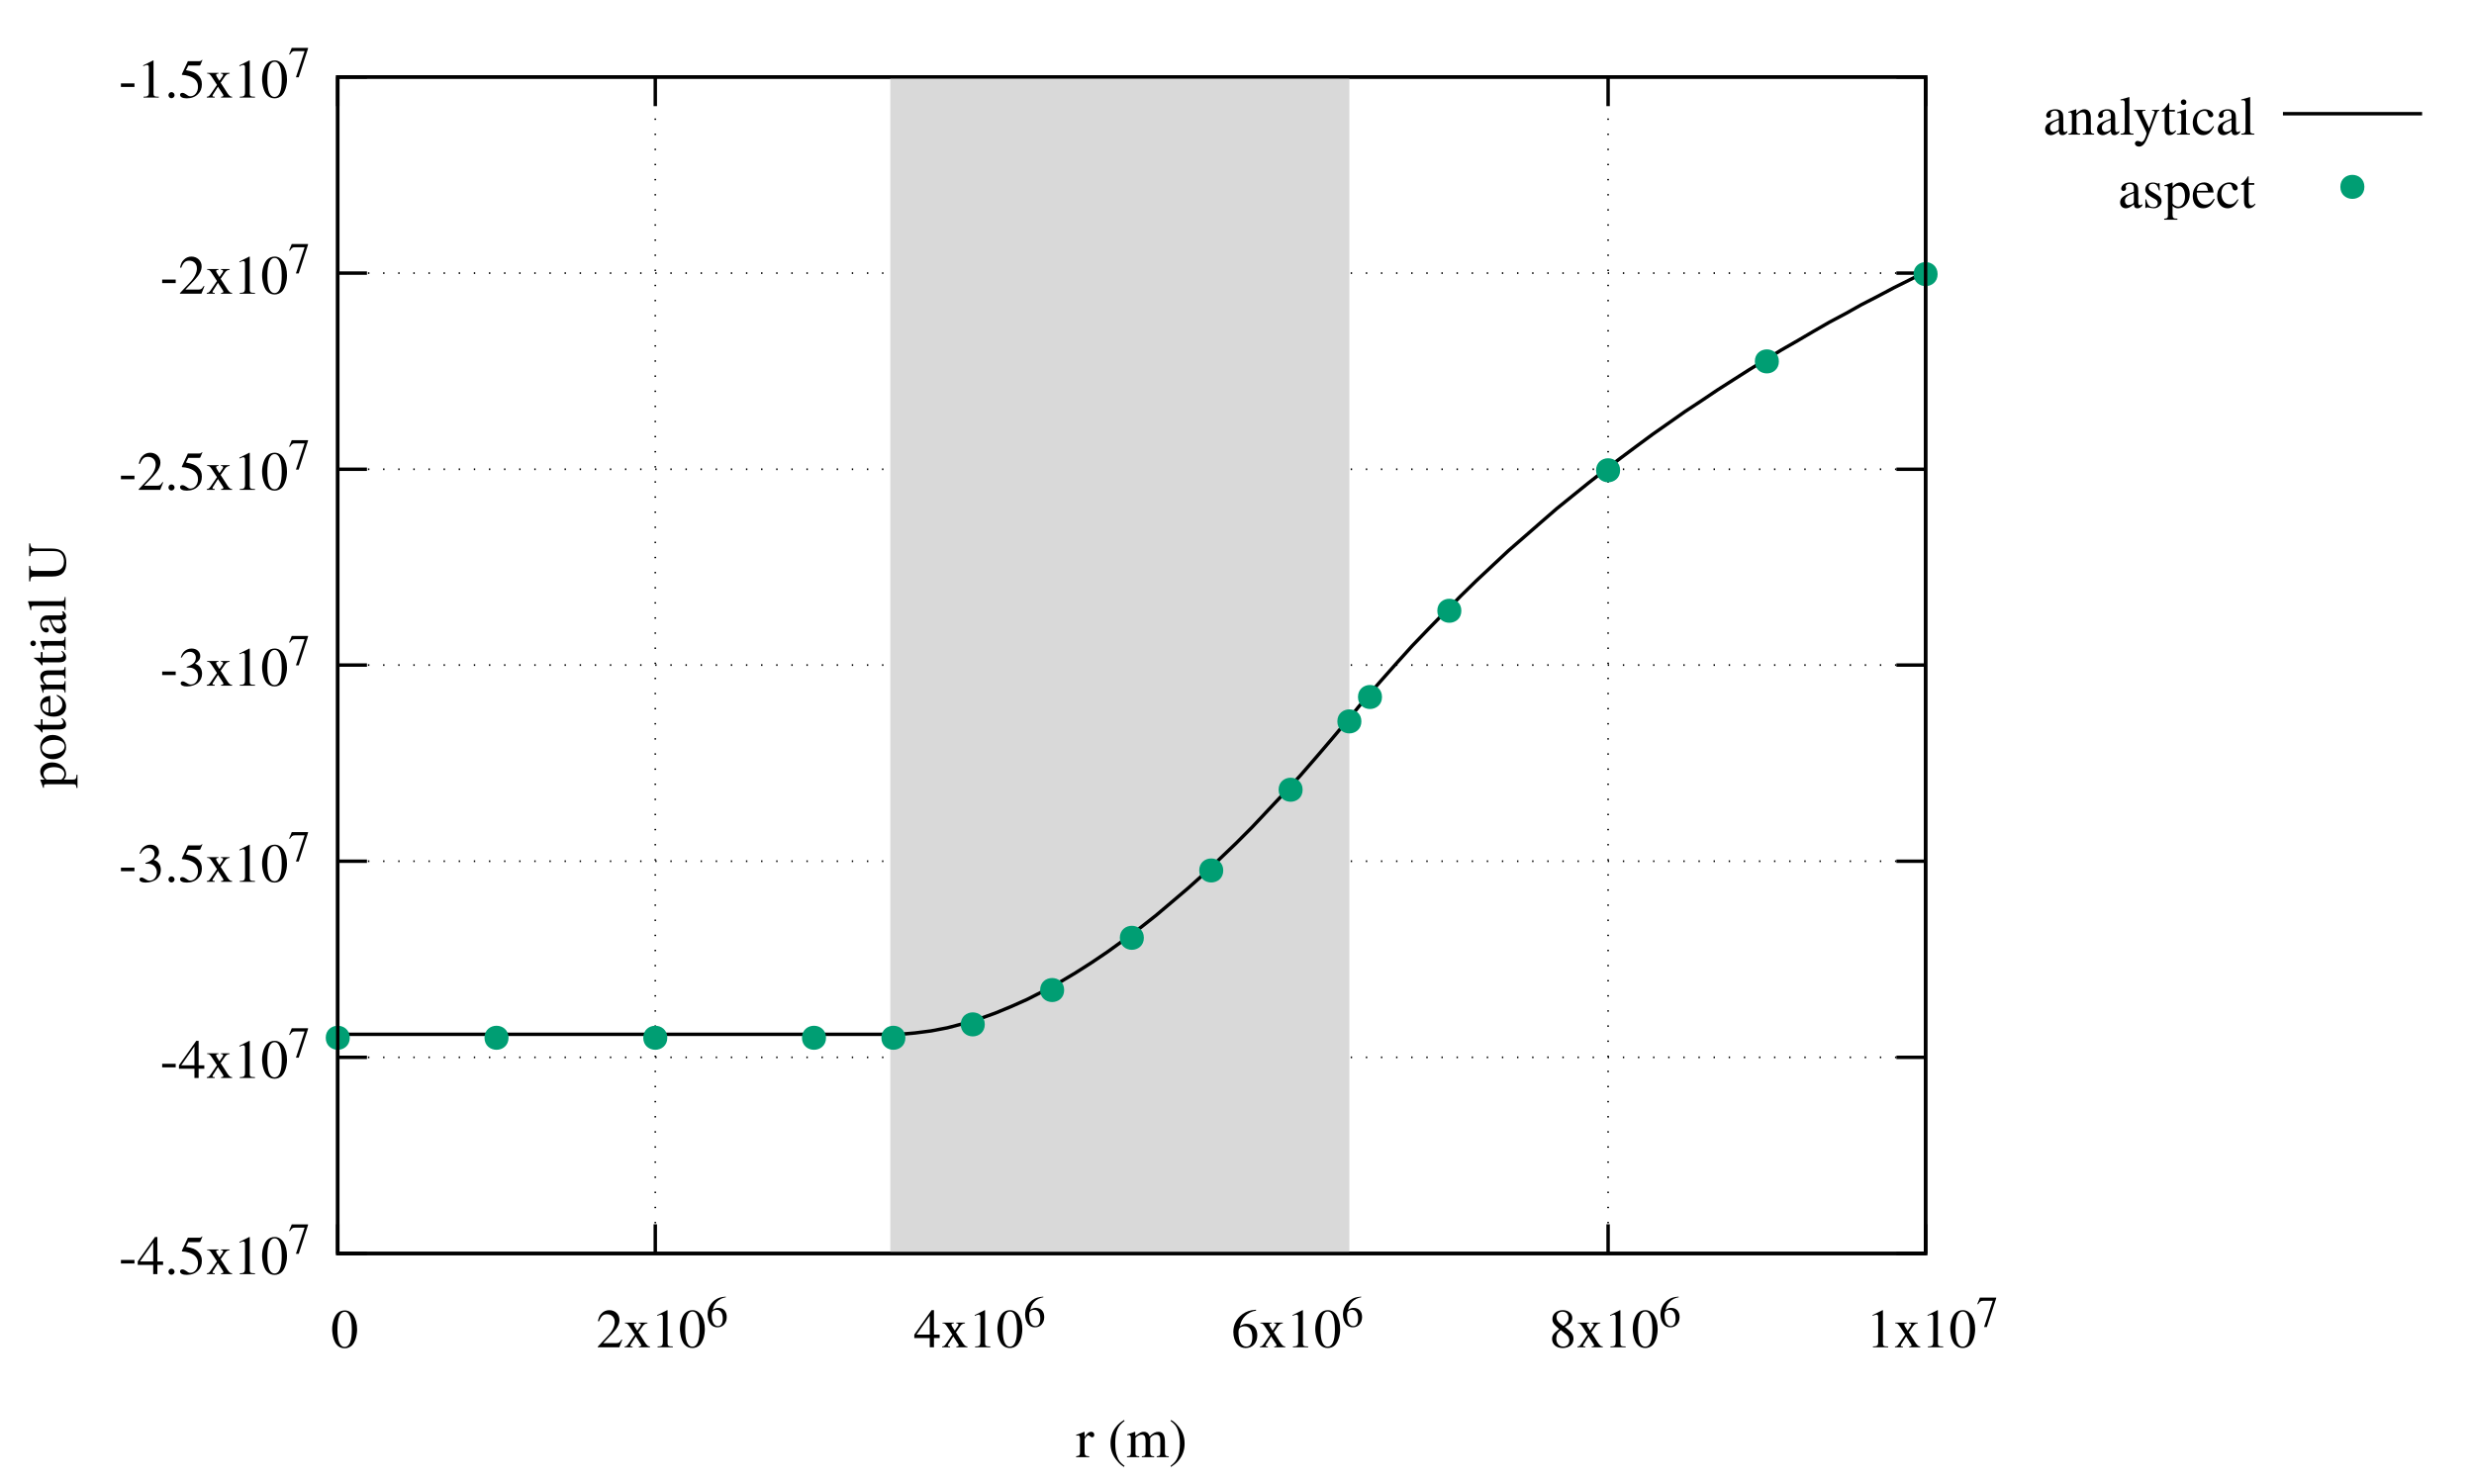<?xml version="1.0" encoding="UTF-8"?>
<svg xmlns="http://www.w3.org/2000/svg" xmlns:xlink="http://www.w3.org/1999/xlink" width="360pt" height="216pt" viewBox="0 0 360 216" version="1.1">
<defs>
<g>
<symbol overflow="visible" id="glyph0-0">
<path style="stroke:none;" d=""/>
</symbol>
<symbol overflow="visible" id="glyph0-1">
<path style="stroke:none;" d="M 2.281 -1.547 L 2.281 -2.062 L 0.312 -2.062 L 0.312 -1.547 Z M 2.281 -1.547 "/>
</symbol>
<symbol overflow="visible" id="glyph0-2">
<path style="stroke:none;" d="M 3.781 -1.344 L 3.781 -1.844 L 2.953 -1.844 L 2.953 -5.406 L 2.609 -5.406 L 0.094 -1.844 L 0.094 -1.344 L 2.344 -1.344 L 2.344 0 L 2.953 0 L 2.953 -1.344 Z M 2.344 -1.844 L 0.422 -1.844 L 2.344 -4.594 Z M 2.344 -1.844 "/>
</symbol>
<symbol overflow="visible" id="glyph0-3">
<path style="stroke:none;" d="M 1.453 -0.344 C 1.453 -0.594 1.234 -0.797 1 -0.797 C 0.766 -0.797 0.562 -0.594 0.562 -0.344 C 0.562 -0.109 0.766 0.094 0.984 0.094 C 1.234 0.094 1.453 -0.109 1.453 -0.344 Z M 1.453 -0.344 "/>
</symbol>
<symbol overflow="visible" id="glyph0-4">
<path style="stroke:none;" d="M 3.5 -5.453 L 3.438 -5.5 C 3.312 -5.328 3.234 -5.297 3.062 -5.297 L 1.391 -5.297 L 0.516 -3.406 C 0.516 -3.391 0.516 -3.359 0.516 -3.359 C 0.516 -3.312 0.547 -3.297 0.609 -3.297 C 0.859 -3.297 1.188 -3.234 1.516 -3.141 C 2.438 -2.844 2.859 -2.344 2.859 -1.547 C 2.859 -0.781 2.375 -0.188 1.75 -0.188 C 1.578 -0.188 1.453 -0.234 1.203 -0.422 C 0.953 -0.594 0.766 -0.688 0.594 -0.688 C 0.375 -0.688 0.25 -0.578 0.25 -0.391 C 0.25 -0.078 0.625 0.109 1.234 0.109 C 1.906 0.109 2.484 -0.109 2.875 -0.516 C 3.25 -0.875 3.422 -1.328 3.422 -1.938 C 3.422 -2.516 3.266 -2.875 2.859 -3.281 C 2.516 -3.625 2.062 -3.812 1.109 -3.984 L 1.453 -4.656 L 3.016 -4.656 C 3.141 -4.656 3.172 -4.688 3.203 -4.734 Z M 3.5 -5.453 "/>
</symbol>
<symbol overflow="visible" id="glyph0-5">
<path style="stroke:none;" d="M 3.828 0 L 3.828 -0.125 C 3.578 -0.125 3.422 -0.25 3.172 -0.594 L 2.156 -2.172 L 2.812 -3.125 C 2.969 -3.344 3.203 -3.469 3.469 -3.484 L 3.469 -3.594 L 2.203 -3.594 L 2.203 -3.484 C 2.438 -3.469 2.516 -3.422 2.516 -3.297 C 2.516 -3.203 2.422 -3.031 2.219 -2.781 C 2.188 -2.734 2.094 -2.594 1.984 -2.438 L 1.875 -2.594 C 1.641 -2.922 1.5 -3.203 1.5 -3.297 C 1.5 -3.422 1.609 -3.469 1.844 -3.484 L 1.844 -3.594 L 0.188 -3.594 L 0.188 -3.484 L 0.266 -3.484 C 0.5 -3.484 0.625 -3.375 0.875 -3 L 1.625 -1.844 L 0.719 -0.531 C 0.484 -0.203 0.406 -0.141 0.141 -0.125 L 0.141 0 L 1.297 0 L 1.297 -0.125 C 1.078 -0.125 0.969 -0.156 0.969 -0.266 C 0.969 -0.312 1.031 -0.438 1.141 -0.594 L 1.766 -1.578 L 2.5 -0.453 C 2.531 -0.406 2.547 -0.359 2.547 -0.312 C 2.547 -0.172 2.484 -0.141 2.219 -0.125 L 2.219 0 Z M 3.828 0 "/>
</symbol>
<symbol overflow="visible" id="glyph0-6">
<path style="stroke:none;" d="M 3.156 0 L 3.156 -0.125 C 2.516 -0.125 2.391 -0.203 2.391 -0.594 L 2.391 -5.391 L 2.328 -5.406 L 0.891 -4.688 L 0.891 -4.562 C 0.984 -4.609 1.078 -4.641 1.109 -4.656 C 1.25 -4.719 1.391 -4.75 1.469 -4.75 C 1.625 -4.75 1.703 -4.625 1.703 -4.375 L 1.703 -0.75 C 1.703 -0.484 1.641 -0.297 1.516 -0.219 C 1.391 -0.156 1.281 -0.125 0.938 -0.125 L 0.938 0 Z M 3.156 0 "/>
</symbol>
<symbol overflow="visible" id="glyph0-7">
<path style="stroke:none;" d="M 3.812 -2.641 C 3.812 -4.281 3.078 -5.406 2.031 -5.406 C 1.594 -5.406 1.25 -5.266 0.953 -4.984 C 0.5 -4.547 0.188 -3.625 0.188 -2.688 C 0.188 -1.812 0.453 -0.875 0.828 -0.438 C 1.125 -0.078 1.531 0.109 2 0.109 C 2.406 0.109 2.75 -0.031 3.047 -0.297 C 3.5 -0.75 3.812 -1.672 3.812 -2.641 Z M 3.047 -2.625 C 3.047 -0.953 2.688 -0.094 2 -0.094 C 1.312 -0.094 0.953 -0.953 0.953 -2.609 C 0.953 -4.312 1.312 -5.203 2.016 -5.203 C 2.688 -5.203 3.047 -4.297 3.047 -2.625 Z M 3.047 -2.625 "/>
</symbol>
<symbol overflow="visible" id="glyph0-8">
<path style="stroke:none;" d="M 3.453 -1.75 C 3.453 -2.156 3.328 -2.531 3.094 -2.781 C 2.938 -2.953 2.781 -3.062 2.438 -3.203 C 2.984 -3.578 3.188 -3.875 3.188 -4.312 C 3.188 -4.953 2.672 -5.406 1.938 -5.406 C 1.531 -5.406 1.188 -5.266 0.891 -5.016 C 0.656 -4.797 0.531 -4.594 0.359 -4.109 L 0.484 -4.078 C 0.812 -4.656 1.172 -4.922 1.672 -4.922 C 2.188 -4.922 2.547 -4.578 2.547 -4.078 C 2.547 -3.781 2.438 -3.5 2.234 -3.297 C 1.984 -3.062 1.766 -2.938 1.219 -2.75 L 1.219 -2.641 C 1.703 -2.641 1.875 -2.625 2.078 -2.547 C 2.562 -2.375 2.875 -1.922 2.875 -1.375 C 2.875 -0.703 2.422 -0.172 1.828 -0.172 C 1.609 -0.172 1.453 -0.234 1.156 -0.422 C 0.922 -0.562 0.781 -0.625 0.641 -0.625 C 0.469 -0.625 0.344 -0.516 0.344 -0.344 C 0.344 -0.062 0.688 0.109 1.25 0.109 C 1.859 0.109 2.5 -0.094 2.875 -0.422 C 3.25 -0.75 3.453 -1.219 3.453 -1.75 Z M 3.453 -1.75 "/>
</symbol>
<symbol overflow="visible" id="glyph0-9">
<path style="stroke:none;" d="M 3.797 -1.094 L 3.703 -1.141 C 3.406 -0.688 3.297 -0.609 2.938 -0.609 L 1.031 -0.609 L 2.375 -2.016 C 3.078 -2.766 3.391 -3.375 3.391 -3.984 C 3.391 -4.797 2.75 -5.406 1.906 -5.406 C 1.469 -5.406 1.062 -5.234 0.766 -4.906 C 0.5 -4.641 0.391 -4.391 0.25 -3.812 L 0.422 -3.781 C 0.734 -4.562 1.031 -4.812 1.578 -4.812 C 2.25 -4.812 2.703 -4.359 2.703 -3.688 C 2.703 -3.062 2.344 -2.312 1.656 -1.609 L 0.234 -0.094 L 0.234 0 L 3.359 0 Z M 3.797 -1.094 "/>
</symbol>
<symbol overflow="visible" id="glyph0-10">
<path style="stroke:none;" d=""/>
</symbol>
<symbol overflow="visible" id="glyph0-11">
<path style="stroke:none;" d="M 3.75 -1.75 C 3.75 -2.781 3.156 -3.422 2.234 -3.422 C 1.891 -3.422 1.719 -3.375 1.219 -3.062 C 1.438 -4.266 2.328 -5.141 3.578 -5.344 L 3.562 -5.469 C 2.656 -5.391 2.188 -5.234 1.609 -4.828 C 0.75 -4.219 0.266 -3.297 0.266 -2.234 C 0.266 -1.531 0.484 -0.828 0.828 -0.438 C 1.141 -0.078 1.562 0.109 2.062 0.109 C 3.062 0.109 3.75 -0.641 3.75 -1.75 Z M 3.031 -1.484 C 3.031 -0.594 2.719 -0.109 2.156 -0.109 C 1.453 -0.109 1.016 -0.859 1.016 -2.109 C 1.016 -2.516 1.078 -2.734 1.234 -2.859 C 1.406 -2.984 1.656 -3.062 1.938 -3.062 C 2.625 -3.062 3.031 -2.484 3.031 -1.484 Z M 3.031 -1.484 "/>
</symbol>
<symbol overflow="visible" id="glyph0-12">
<path style="stroke:none;" d="M 3.562 -1.234 C 3.562 -1.859 3.281 -2.25 2.312 -2.969 C 3.109 -3.391 3.391 -3.734 3.391 -4.266 C 3.391 -4.922 2.812 -5.406 2.016 -5.406 C 1.141 -5.406 0.5 -4.875 0.5 -4.141 C 0.5 -3.625 0.641 -3.391 1.484 -2.656 C 0.625 -2 0.453 -1.75 0.453 -1.203 C 0.453 -0.438 1.078 0.109 1.984 0.109 C 2.938 0.109 3.562 -0.422 3.562 -1.234 Z M 2.953 -0.984 C 2.953 -0.469 2.594 -0.109 2.078 -0.109 C 1.469 -0.109 1.062 -0.578 1.062 -1.266 C 1.062 -1.781 1.234 -2.125 1.703 -2.5 L 2.172 -2.141 C 2.766 -1.734 2.953 -1.438 2.953 -0.984 Z M 2.844 -4.281 C 2.844 -3.828 2.609 -3.469 2.156 -3.156 C 2.125 -3.141 2.125 -3.141 2.094 -3.109 C 1.375 -3.578 1.094 -3.938 1.094 -4.391 C 1.094 -4.859 1.453 -5.188 1.953 -5.188 C 2.5 -5.188 2.844 -4.828 2.844 -4.281 Z M 2.844 -4.281 "/>
</symbol>
<symbol overflow="visible" id="glyph0-13">
<path style="stroke:none;" d="M 2.688 -3.25 C 2.688 -3.516 2.516 -3.688 2.234 -3.688 C 1.906 -3.688 1.672 -3.5 1.281 -2.922 L 1.281 -3.656 L 1.234 -3.688 C 0.812 -3.5 0.531 -3.406 0.062 -3.25 L 0.062 -3.125 C 0.172 -3.141 0.234 -3.156 0.344 -3.156 C 0.531 -3.156 0.609 -3.031 0.609 -2.672 L 0.609 -0.672 C 0.609 -0.266 0.547 -0.219 0.047 -0.125 L 0.047 0 L 1.953 0 L 1.953 -0.125 C 1.422 -0.141 1.281 -0.266 1.281 -0.719 L 1.281 -2.516 C 1.281 -2.781 1.625 -3.172 1.844 -3.172 C 1.891 -3.172 1.953 -3.141 2.047 -3.062 C 2.172 -2.938 2.266 -2.891 2.375 -2.891 C 2.562 -2.891 2.688 -3.031 2.688 -3.25 Z M 2.688 -3.25 "/>
</symbol>
<symbol overflow="visible" id="glyph0-14">
<path style="stroke:none;" d="M 2.438 1.281 C 1.797 0.781 1.562 0.5 1.359 -0.094 C 1.156 -0.625 1.078 -1.234 1.078 -2.047 C 1.078 -2.875 1.172 -3.531 1.391 -4.031 C 1.609 -4.531 1.859 -4.812 2.438 -5.281 L 2.359 -5.406 C 1.766 -5.031 1.531 -4.812 1.234 -4.453 C 0.656 -3.75 0.391 -2.953 0.391 -2.016 C 0.391 -1 0.688 -0.219 1.391 0.594 C 1.719 0.984 1.922 1.156 2.344 1.422 Z M 2.438 1.281 "/>
</symbol>
<symbol overflow="visible" id="glyph0-15">
<path style="stroke:none;" d="M 6.203 0 L 6.203 -0.125 L 5.984 -0.141 C 5.75 -0.156 5.641 -0.297 5.641 -0.609 L 5.641 -2.25 C 5.641 -3.203 5.328 -3.688 4.719 -3.688 C 4.25 -3.688 3.844 -3.469 3.422 -3.016 C 3.266 -3.469 3 -3.688 2.562 -3.688 C 2.219 -3.688 1.984 -3.562 1.328 -3.062 L 1.328 -3.656 L 1.266 -3.688 C 0.859 -3.531 0.594 -3.438 0.156 -3.312 L 0.156 -3.188 C 0.25 -3.203 0.312 -3.219 0.406 -3.219 C 0.609 -3.219 0.688 -3.094 0.688 -2.703 L 0.688 -0.688 C 0.688 -0.25 0.578 -0.125 0.125 -0.125 L 0.125 0 L 1.906 0 L 1.906 -0.125 C 1.484 -0.141 1.359 -0.219 1.359 -0.531 L 1.359 -2.797 C 1.359 -2.797 1.422 -2.891 1.484 -2.938 C 1.688 -3.125 2.031 -3.266 2.297 -3.266 C 2.656 -3.266 2.828 -2.984 2.828 -2.422 L 2.828 -0.688 C 2.828 -0.234 2.75 -0.156 2.281 -0.125 L 2.281 0 L 4.078 0 L 4.078 -0.125 C 3.625 -0.125 3.5 -0.266 3.5 -0.766 L 3.5 -2.781 C 3.75 -3.125 4.016 -3.266 4.375 -3.266 C 4.828 -3.266 4.969 -3.047 4.969 -2.391 L 4.969 -0.703 C 4.969 -0.234 4.906 -0.172 4.453 -0.125 L 4.453 0 Z M 6.203 0 "/>
</symbol>
<symbol overflow="visible" id="glyph0-16">
<path style="stroke:none;" d="M 2.281 -1.969 C 2.281 -3 1.984 -3.781 1.281 -4.594 C 0.953 -4.969 0.75 -5.156 0.328 -5.406 L 0.234 -5.281 C 0.875 -4.781 1.094 -4.5 1.312 -3.891 C 1.5 -3.359 1.594 -2.75 1.594 -1.953 C 1.594 -1.125 1.484 -0.453 1.266 0.031 C 1.047 0.531 0.812 0.828 0.234 1.281 L 0.297 1.422 C 0.891 1.031 1.141 0.828 1.438 0.453 C 2 -0.234 2.281 -1.047 2.281 -1.969 Z M 2.281 -1.969 "/>
</symbol>
<symbol overflow="visible" id="glyph0-17">
<path style="stroke:none;" d="M 3.531 -0.312 L 3.531 -0.531 C 3.406 -0.422 3.297 -0.375 3.188 -0.375 C 3 -0.375 2.938 -0.484 2.938 -0.844 L 2.938 -2.406 C 2.938 -2.812 2.906 -3.031 2.797 -3.219 C 2.625 -3.516 2.281 -3.688 1.797 -3.688 C 1.391 -3.688 1 -3.562 0.781 -3.391 C 0.578 -3.219 0.453 -2.984 0.453 -2.781 C 0.453 -2.594 0.594 -2.438 0.797 -2.438 C 0.984 -2.438 1.156 -2.594 1.156 -2.781 C 1.156 -2.812 1.141 -2.844 1.141 -2.906 C 1.125 -2.969 1.109 -3.047 1.109 -3.094 C 1.109 -3.312 1.375 -3.484 1.688 -3.484 C 2.078 -3.484 2.297 -3.25 2.297 -2.828 L 2.297 -2.344 C 1.062 -1.844 0.922 -1.781 0.578 -1.469 C 0.406 -1.312 0.297 -1.047 0.297 -0.781 C 0.297 -0.266 0.641 0.078 1.141 0.078 C 1.484 0.078 1.812 -0.094 2.297 -0.5 C 2.344 -0.078 2.484 0.078 2.812 0.078 C 3.094 0.078 3.25 -0.016 3.531 -0.312 Z M 2.297 -0.984 C 2.297 -0.734 2.25 -0.656 2.094 -0.562 C 1.891 -0.453 1.672 -0.391 1.5 -0.391 C 1.219 -0.391 1 -0.656 1 -1 L 1 -1.031 C 1 -1.5 1.328 -1.797 2.297 -2.141 Z M 2.297 -0.984 "/>
</symbol>
<symbol overflow="visible" id="glyph0-18">
<path style="stroke:none;" d="M 3.875 0 L 3.875 -0.125 C 3.484 -0.156 3.391 -0.25 3.391 -0.641 L 3.391 -2.484 C 3.391 -3.234 3.047 -3.688 2.453 -3.688 C 2.078 -3.688 1.828 -3.547 1.281 -3.031 L 1.281 -3.656 L 1.234 -3.688 C 0.844 -3.531 0.562 -3.453 0.125 -3.312 L 0.125 -3.188 C 0.172 -3.203 0.25 -3.219 0.344 -3.219 C 0.562 -3.219 0.641 -3.094 0.641 -2.703 L 0.641 -0.719 C 0.641 -0.266 0.547 -0.156 0.141 -0.125 L 0.141 0 L 1.844 0 L 1.844 -0.125 C 1.438 -0.156 1.312 -0.25 1.312 -0.531 L 1.312 -2.781 C 1.703 -3.141 1.875 -3.234 2.141 -3.234 C 2.531 -3.234 2.719 -2.984 2.719 -2.469 L 2.719 -0.797 C 2.719 -0.281 2.609 -0.156 2.219 -0.125 L 2.219 0 Z M 3.875 0 "/>
</symbol>
<symbol overflow="visible" id="glyph0-19">
<path style="stroke:none;" d="M 2.062 0 L 2.062 -0.125 C 1.547 -0.156 1.453 -0.234 1.453 -0.672 L 1.453 -5.453 L 1.422 -5.469 C 1.016 -5.328 0.703 -5.25 0.156 -5.109 L 0.156 -4.984 L 0.203 -4.984 C 0.281 -4.984 0.391 -5 0.453 -5 C 0.703 -5 0.781 -4.891 0.781 -4.516 L 0.781 -0.703 C 0.781 -0.266 0.672 -0.156 0.172 -0.125 L 0.172 0 Z M 2.062 0 "/>
</symbol>
<symbol overflow="visible" id="glyph0-20">
<path style="stroke:none;" d="M 3.797 -3.484 L 3.797 -3.594 L 2.719 -3.594 L 2.719 -3.484 C 2.969 -3.484 3.109 -3.406 3.109 -3.281 C 3.109 -3.25 3.094 -3.203 3.078 -3.141 L 2.297 -0.938 L 1.375 -2.953 C 1.328 -3.078 1.297 -3.172 1.297 -3.266 C 1.297 -3.406 1.422 -3.469 1.766 -3.484 L 1.766 -3.594 L 0.109 -3.594 L 0.109 -3.484 C 0.312 -3.453 0.453 -3.375 0.516 -3.234 L 1.844 -0.453 C 1.891 -0.312 1.922 -0.219 1.922 -0.156 C 1.922 -0.031 1.75 0.469 1.609 0.719 C 1.5 0.922 1.312 1.078 1.203 1.078 C 1.156 1.078 1.094 1.062 1.016 1.016 C 0.859 0.953 0.719 0.922 0.578 0.922 C 0.406 0.922 0.234 1.094 0.234 1.281 C 0.234 1.547 0.5 1.75 0.828 1.75 C 1.375 1.75 1.75 1.297 2.188 0.141 L 3.422 -3.125 C 3.516 -3.375 3.609 -3.453 3.797 -3.484 Z M 3.797 -3.484 "/>
</symbol>
<symbol overflow="visible" id="glyph0-21">
<path style="stroke:none;" d="M 2.234 -0.531 L 2.125 -0.609 C 1.953 -0.406 1.828 -0.344 1.641 -0.344 C 1.359 -0.344 1.234 -0.547 1.234 -1.062 L 1.234 -3.344 L 2.047 -3.344 L 2.047 -3.594 L 1.234 -3.594 L 1.234 -4.531 C 1.234 -4.609 1.219 -4.625 1.172 -4.625 C 1.125 -4.547 1.078 -4.484 1.016 -4.406 C 0.719 -3.969 0.453 -3.672 0.234 -3.547 C 0.156 -3.5 0.109 -3.453 0.109 -3.406 C 0.109 -3.375 0.109 -3.359 0.141 -3.344 L 0.562 -3.344 L 0.562 -0.938 C 0.562 -0.266 0.797 0.078 1.266 0.078 C 1.656 0.078 1.969 -0.109 2.234 -0.531 Z M 2.234 -0.531 "/>
</symbol>
<symbol overflow="visible" id="glyph0-22">
<path style="stroke:none;" d="M 2.031 0 L 2.031 -0.125 C 1.5 -0.156 1.438 -0.234 1.438 -0.812 L 1.438 -3.656 L 1.406 -3.688 L 0.156 -3.234 L 0.156 -3.125 L 0.219 -3.125 C 0.312 -3.141 0.422 -3.156 0.5 -3.156 C 0.688 -3.156 0.766 -3.031 0.766 -2.672 L 0.766 -0.812 C 0.766 -0.234 0.688 -0.156 0.125 -0.125 L 0.125 0 Z M 1.5 -4.719 C 1.5 -4.938 1.328 -5.125 1.094 -5.125 C 0.875 -5.125 0.688 -4.938 0.688 -4.719 C 0.688 -4.484 0.875 -4.312 1.094 -4.312 C 1.328 -4.312 1.5 -4.484 1.5 -4.719 Z M 1.5 -4.719 "/>
</symbol>
<symbol overflow="visible" id="glyph0-23">
<path style="stroke:none;" d="M 3.297 -1.172 L 3.188 -1.25 C 2.797 -0.688 2.516 -0.5 2.062 -0.5 C 1.312 -0.5 0.812 -1.141 0.812 -2.062 C 0.812 -2.891 1.25 -3.453 1.906 -3.453 C 2.188 -3.453 2.297 -3.359 2.375 -3.062 L 2.422 -2.891 C 2.484 -2.656 2.625 -2.516 2.812 -2.516 C 3.016 -2.516 3.188 -2.672 3.188 -2.859 C 3.188 -3.297 2.625 -3.688 1.953 -3.688 C 1.578 -3.688 1.188 -3.531 0.875 -3.266 C 0.438 -2.906 0.203 -2.359 0.203 -1.703 C 0.203 -0.656 0.828 0.078 1.719 0.078 C 2.062 0.078 2.375 -0.031 2.641 -0.25 C 2.875 -0.453 3.047 -0.688 3.297 -1.172 Z M 3.297 -1.172 "/>
</symbol>
<symbol overflow="visible" id="glyph0-24">
<path style="stroke:none;" d="M 2.781 -0.938 C 2.781 -1.344 2.594 -1.609 2.109 -1.891 L 1.25 -2.406 C 1.031 -2.531 0.906 -2.734 0.906 -2.953 C 0.906 -3.281 1.156 -3.5 1.516 -3.5 C 1.969 -3.5 2.219 -3.234 2.406 -2.516 L 2.516 -2.516 L 2.484 -3.594 L 2.406 -3.594 L 2.391 -3.578 C 2.312 -3.531 2.297 -3.516 2.266 -3.516 C 2.219 -3.516 2.141 -3.531 2.062 -3.578 C 1.891 -3.641 1.703 -3.672 1.516 -3.672 C 0.859 -3.672 0.406 -3.266 0.406 -2.688 C 0.406 -2.234 0.656 -1.922 1.344 -1.531 L 1.812 -1.266 C 2.094 -1.109 2.219 -0.922 2.219 -0.672 C 2.219 -0.312 1.969 -0.094 1.562 -0.094 C 1.016 -0.094 0.734 -0.406 0.547 -1.219 L 0.422 -1.219 L 0.422 0.031 L 0.516 0.031 C 0.578 -0.047 0.609 -0.062 0.703 -0.062 C 0.797 -0.062 0.875 -0.047 1.078 0 C 1.297 0.047 1.5 0.078 1.656 0.078 C 2.266 0.078 2.781 -0.391 2.781 -0.938 Z M 2.781 -0.938 "/>
</symbol>
<symbol overflow="visible" id="glyph0-25">
<path style="stroke:none;" d="M 3.766 -1.969 C 3.766 -2.969 3.203 -3.688 2.422 -3.688 C 1.969 -3.688 1.625 -3.484 1.266 -3.047 L 1.266 -3.656 L 1.219 -3.688 C 0.797 -3.516 0.516 -3.406 0.078 -3.266 L 0.078 -3.141 C 0.141 -3.156 0.203 -3.156 0.266 -3.156 C 0.547 -3.156 0.594 -3.078 0.594 -2.703 L 0.594 1.047 C 0.594 1.469 0.516 1.547 0.047 1.594 L 0.047 1.734 L 1.969 1.734 L 1.969 1.594 C 1.375 1.578 1.266 1.5 1.266 0.984 L 1.266 -0.266 C 1.547 0 1.75 0.078 2.078 0.078 C 3.031 0.078 3.766 -0.812 3.766 -1.969 Z M 3.078 -1.656 C 3.078 -0.781 2.688 -0.172 2.109 -0.172 C 1.734 -0.172 1.266 -0.469 1.266 -0.703 L 1.266 -2.672 C 1.266 -2.906 1.719 -3.203 2.094 -3.203 C 2.688 -3.203 3.078 -2.594 3.078 -1.656 Z M 3.078 -1.656 "/>
</symbol>
<symbol overflow="visible" id="glyph0-26">
<path style="stroke:none;" d="M 3.391 -1.25 L 3.266 -1.312 C 2.875 -0.703 2.531 -0.469 2.031 -0.469 C 1.578 -0.469 1.25 -0.688 1.016 -1.109 C 0.859 -1.422 0.797 -1.703 0.781 -2.219 L 3.234 -2.219 C 3.172 -2.734 3.094 -2.969 2.891 -3.219 C 2.656 -3.516 2.281 -3.688 1.875 -3.688 C 0.875 -3.688 0.203 -2.875 0.203 -1.719 C 0.203 -0.609 0.781 0.078 1.703 0.078 C 2.469 0.078 3.062 -0.391 3.391 -1.25 Z M 2.422 -2.469 L 0.797 -2.469 C 0.875 -3.109 1.156 -3.391 1.641 -3.391 C 2.125 -3.391 2.312 -3.172 2.422 -2.469 Z M 2.422 -2.469 "/>
</symbol>
<symbol overflow="visible" id="glyph1-0">
<path style="stroke:none;" d=""/>
</symbol>
<symbol overflow="visible" id="glyph1-1">
<path style="stroke:none;" d="M 2.875 -4.141 L 2.875 -4.234 L 0.5 -4.234 L 0.125 -3.297 L 0.234 -3.25 C 0.516 -3.688 0.625 -3.766 0.984 -3.766 L 2.375 -3.766 L 1.109 0.047 L 1.516 0.047 Z M 2.875 -4.141 "/>
</symbol>
<symbol overflow="visible" id="glyph1-2">
<path style="stroke:none;" d="M 3 -1.406 C 3 -2.219 2.531 -2.734 1.797 -2.734 C 1.516 -2.734 1.375 -2.703 0.969 -2.453 C 1.141 -3.422 1.859 -4.109 2.875 -4.281 L 2.859 -4.375 C 2.125 -4.312 1.75 -4.203 1.281 -3.875 C 0.594 -3.375 0.219 -2.641 0.219 -1.781 C 0.219 -1.234 0.391 -0.672 0.672 -0.344 C 0.906 -0.062 1.25 0.094 1.656 0.094 C 2.453 0.094 3 -0.516 3 -1.406 Z M 2.422 -1.188 C 2.422 -0.484 2.172 -0.094 1.719 -0.094 C 1.156 -0.094 0.812 -0.688 0.812 -1.688 C 0.812 -2.016 0.859 -2.188 1 -2.281 C 1.125 -2.391 1.328 -2.453 1.547 -2.453 C 2.094 -2.453 2.422 -1.984 2.422 -1.188 Z M 2.422 -1.188 "/>
</symbol>
<symbol overflow="visible" id="glyph2-0">
<path style="stroke:none;" d=""/>
</symbol>
<symbol overflow="visible" id="glyph2-1">
<path style="stroke:none;" d="M -1.969 -3.766 C -2.969 -3.766 -3.688 -3.203 -3.688 -2.422 C -3.688 -1.969 -3.484 -1.625 -3.047 -1.266 L -3.656 -1.266 L -3.688 -1.219 C -3.516 -0.797 -3.406 -0.516 -3.266 -0.078 L -3.141 -0.078 C -3.156 -0.141 -3.156 -0.203 -3.156 -0.266 C -3.156 -0.547 -3.078 -0.594 -2.703 -0.594 L 1.047 -0.594 C 1.469 -0.594 1.547 -0.516 1.594 -0.047 L 1.734 -0.047 L 1.734 -1.969 L 1.594 -1.969 C 1.578 -1.375 1.5 -1.266 0.984 -1.266 L -0.266 -1.266 C 0 -1.547 0.078 -1.75 0.078 -2.078 C 0.078 -3.031 -0.812 -3.766 -1.969 -3.766 Z M -1.656 -3.078 C -0.781 -3.078 -0.172 -2.688 -0.172 -2.109 C -0.172 -1.734 -0.469 -1.266 -0.703 -1.266 L -2.672 -1.266 C -2.906 -1.266 -3.203 -1.719 -3.203 -2.094 C -3.203 -2.688 -2.594 -3.078 -1.656 -3.078 Z M -1.656 -3.078 "/>
</symbol>
<symbol overflow="visible" id="glyph2-2">
<path style="stroke:none;" d="M -1.875 -3.766 C -2.922 -3.766 -3.688 -3.031 -3.688 -2 C -3.688 -0.953 -2.906 -0.234 -1.812 -0.234 C -0.734 -0.234 0.078 -0.969 0.078 -1.984 C 0.078 -2.984 -0.766 -3.766 -1.875 -3.766 Z M -1.594 -3.047 C -0.688 -3.047 -0.141 -2.688 -0.141 -2.078 C -0.141 -1.766 -0.344 -1.469 -0.656 -1.297 C -1.078 -1.078 -1.625 -0.953 -2.203 -0.953 C -2.953 -0.953 -3.453 -1.328 -3.453 -1.891 C -3.453 -2.562 -2.688 -3.047 -1.594 -3.047 Z M -1.594 -3.047 "/>
</symbol>
<symbol overflow="visible" id="glyph2-3">
<path style="stroke:none;" d="M -0.531 -2.234 L -0.609 -2.125 C -0.406 -1.953 -0.344 -1.828 -0.344 -1.641 C -0.344 -1.359 -0.547 -1.234 -1.062 -1.234 L -3.344 -1.234 L -3.344 -2.047 L -3.594 -2.047 L -3.594 -1.234 L -4.531 -1.234 C -4.609 -1.234 -4.625 -1.219 -4.625 -1.172 C -4.547 -1.125 -4.484 -1.078 -4.406 -1.016 C -3.969 -0.719 -3.672 -0.453 -3.547 -0.234 C -3.5 -0.156 -3.453 -0.109 -3.406 -0.109 C -3.375 -0.109 -3.359 -0.109 -3.344 -0.141 L -3.344 -0.562 L -0.938 -0.562 C -0.266 -0.562 0.078 -0.797 0.078 -1.266 C 0.078 -1.656 -0.109 -1.969 -0.531 -2.234 Z M -0.531 -2.234 "/>
</symbol>
<symbol overflow="visible" id="glyph2-4">
<path style="stroke:none;" d="M -1.25 -3.391 L -1.312 -3.266 C -0.703 -2.875 -0.469 -2.531 -0.469 -2.031 C -0.469 -1.578 -0.688 -1.25 -1.109 -1.016 C -1.422 -0.859 -1.703 -0.797 -2.219 -0.781 L -2.219 -3.234 C -2.734 -3.172 -2.969 -3.094 -3.219 -2.891 C -3.516 -2.656 -3.688 -2.281 -3.688 -1.875 C -3.688 -0.875 -2.875 -0.203 -1.719 -0.203 C -0.609 -0.203 0.078 -0.781 0.078 -1.703 C 0.078 -2.469 -0.391 -3.062 -1.25 -3.391 Z M -2.469 -2.422 L -2.469 -0.797 C -3.109 -0.875 -3.391 -1.156 -3.391 -1.641 C -3.391 -2.125 -3.172 -2.312 -2.469 -2.422 Z M -2.469 -2.422 "/>
</symbol>
<symbol overflow="visible" id="glyph2-5">
<path style="stroke:none;" d="M 0 -3.875 L -0.125 -3.875 C -0.156 -3.484 -0.25 -3.391 -0.641 -3.391 L -2.484 -3.391 C -3.234 -3.391 -3.688 -3.047 -3.688 -2.453 C -3.688 -2.078 -3.547 -1.828 -3.031 -1.281 L -3.656 -1.281 L -3.688 -1.234 C -3.531 -0.844 -3.453 -0.562 -3.312 -0.125 L -3.188 -0.125 C -3.203 -0.172 -3.219 -0.25 -3.219 -0.344 C -3.219 -0.562 -3.094 -0.641 -2.703 -0.641 L -0.719 -0.641 C -0.266 -0.641 -0.156 -0.547 -0.125 -0.141 L 0 -0.141 L 0 -1.844 L -0.125 -1.844 C -0.156 -1.438 -0.25 -1.312 -0.531 -1.312 L -2.781 -1.312 C -3.141 -1.703 -3.234 -1.875 -3.234 -2.141 C -3.234 -2.531 -2.984 -2.719 -2.469 -2.719 L -0.797 -2.719 C -0.281 -2.719 -0.156 -2.609 -0.125 -2.219 L 0 -2.219 Z M 0 -3.875 "/>
</symbol>
<symbol overflow="visible" id="glyph2-6">
<path style="stroke:none;" d="M 0 -2.031 L -0.125 -2.031 C -0.156 -1.5 -0.234 -1.438 -0.812 -1.438 L -3.656 -1.438 L -3.688 -1.406 L -3.234 -0.156 L -3.125 -0.156 L -3.125 -0.219 C -3.141 -0.312 -3.156 -0.422 -3.156 -0.5 C -3.156 -0.688 -3.031 -0.766 -2.672 -0.766 L -0.812 -0.766 C -0.234 -0.766 -0.156 -0.688 -0.125 -0.125 L 0 -0.125 Z M -4.719 -1.5 C -4.938 -1.5 -5.125 -1.328 -5.125 -1.094 C -5.125 -0.875 -4.938 -0.688 -4.719 -0.688 C -4.484 -0.688 -4.312 -0.875 -4.312 -1.094 C -4.312 -1.328 -4.484 -1.5 -4.719 -1.5 Z M -4.719 -1.5 "/>
</symbol>
<symbol overflow="visible" id="glyph2-7">
<path style="stroke:none;" d="M -0.312 -3.531 L -0.531 -3.531 C -0.422 -3.406 -0.375 -3.297 -0.375 -3.188 C -0.375 -3 -0.484 -2.938 -0.844 -2.938 L -2.406 -2.938 C -2.812 -2.938 -3.031 -2.906 -3.219 -2.797 C -3.516 -2.625 -3.688 -2.281 -3.688 -1.797 C -3.688 -1.391 -3.562 -1 -3.391 -0.781 C -3.219 -0.578 -2.984 -0.453 -2.781 -0.453 C -2.594 -0.453 -2.438 -0.594 -2.438 -0.797 C -2.438 -0.984 -2.594 -1.156 -2.781 -1.156 C -2.812 -1.156 -2.844 -1.141 -2.906 -1.141 C -2.969 -1.125 -3.047 -1.109 -3.094 -1.109 C -3.312 -1.109 -3.484 -1.375 -3.484 -1.688 C -3.484 -2.078 -3.25 -2.297 -2.828 -2.297 L -2.344 -2.297 C -1.844 -1.062 -1.781 -0.922 -1.469 -0.578 C -1.312 -0.406 -1.047 -0.297 -0.781 -0.297 C -0.266 -0.297 0.078 -0.641 0.078 -1.141 C 0.078 -1.484 -0.094 -1.812 -0.5 -2.297 C -0.078 -2.344 0.078 -2.484 0.078 -2.812 C 0.078 -3.094 -0.016 -3.25 -0.312 -3.531 Z M -0.984 -2.297 C -0.734 -2.297 -0.656 -2.25 -0.562 -2.094 C -0.453 -1.891 -0.391 -1.672 -0.391 -1.5 C -0.391 -1.219 -0.656 -1 -1 -1 L -1.031 -1 C -1.5 -1 -1.797 -1.328 -2.141 -2.297 Z M -0.984 -2.297 "/>
</symbol>
<symbol overflow="visible" id="glyph2-8">
<path style="stroke:none;" d="M 0 -2.062 L -0.125 -2.062 C -0.156 -1.547 -0.234 -1.453 -0.672 -1.453 L -5.453 -1.453 L -5.469 -1.422 C -5.328 -1.016 -5.25 -0.703 -5.109 -0.156 L -4.984 -0.156 L -4.984 -0.203 C -4.984 -0.281 -5 -0.391 -5 -0.453 C -5 -0.703 -4.891 -0.781 -4.516 -0.781 L -0.703 -0.781 C -0.266 -0.781 -0.156 -0.672 -0.125 -0.172 L 0 -0.172 Z M 0 -2.062 "/>
</symbol>
<symbol overflow="visible" id="glyph2-9">
<path style="stroke:none;" d=""/>
</symbol>
<symbol overflow="visible" id="glyph2-10">
<path style="stroke:none;" d="M -5.141 -5.641 L -5.297 -5.641 L -5.297 -3.781 L -5.141 -3.781 C -5.094 -4.406 -4.922 -4.531 -4.125 -4.531 L -1.953 -4.531 C -1.422 -4.531 -1.109 -4.484 -0.875 -4.359 C -0.484 -4.141 -0.234 -3.625 -0.234 -3.031 C -0.234 -2.453 -0.438 -2.062 -0.812 -1.844 C -1.062 -1.703 -1.359 -1.641 -1.859 -1.641 L -4.422 -1.641 C -5 -1.641 -5.094 -1.734 -5.141 -2.375 L -5.297 -2.375 L -5.297 -0.109 L -5.141 -0.109 C -5.094 -0.75 -5.016 -0.828 -4.422 -0.828 L -1.922 -0.828 C -0.547 -0.828 0.109 -1.484 0.109 -2.844 C 0.109 -3.719 -0.172 -4.312 -0.719 -4.625 C -1.047 -4.812 -1.422 -4.891 -2.031 -4.891 L -4.125 -4.891 C -4.938 -4.891 -5.062 -4.984 -5.141 -5.641 Z M -5.141 -5.641 "/>
</symbol>
</g>
</defs>
<g id="surface1">
<path style="fill:none;stroke-width:0.25;stroke-linecap:butt;stroke-linejoin:miter;stroke:rgb(0%,0%,0%);stroke-opacity:1;stroke-dasharray:0.2,2;stroke-miterlimit:3.8;" d="M 49.148 182.449 L 280.199 182.449 "/>
<path style="fill:none;stroke-width:0.5;stroke-linecap:butt;stroke-linejoin:miter;stroke:rgb(0%,0%,0%);stroke-opacity:1;stroke-miterlimit:3.8;" d="M 49.148 182.449 L 53.398 182.449 "/>
<path style="fill:none;stroke-width:0.5;stroke-linecap:butt;stroke-linejoin:miter;stroke:rgb(0%,0%,0%);stroke-opacity:1;stroke-miterlimit:3.8;" d="M 280.199 182.449 L 275.949 182.449 "/>
<g style="fill:rgb(0%,0%,0%);fill-opacity:1;">
  <use xlink:href="#glyph0-1" x="17.286" y="185.452"/>
  <use xlink:href="#glyph0-2" x="19.95" y="185.452"/>
  <use xlink:href="#glyph0-3" x="23.95" y="185.452"/>
  <use xlink:href="#glyph0-4" x="25.95" y="185.452"/>
  <use xlink:href="#glyph0-5" x="29.95" y="185.452"/>
  <use xlink:href="#glyph0-6" x="33.95" y="185.452"/>
  <use xlink:href="#glyph0-7" x="37.95" y="185.452"/>
</g>
<g style="fill:rgb(0%,0%,0%);fill-opacity:1;">
  <use xlink:href="#glyph1-1" x="41.95" y="182.452"/>
</g>
<path style="fill:none;stroke-width:0.25;stroke-linecap:butt;stroke-linejoin:miter;stroke:rgb(0%,0%,0%);stroke-opacity:1;stroke-dasharray:0.2,2;stroke-miterlimit:3.8;" d="M 49.148 153.898 L 280.199 153.898 "/>
<path style="fill:none;stroke-width:0.5;stroke-linecap:butt;stroke-linejoin:miter;stroke:rgb(0%,0%,0%);stroke-opacity:1;stroke-miterlimit:3.8;" d="M 49.148 153.898 L 53.398 153.898 "/>
<path style="fill:none;stroke-width:0.5;stroke-linecap:butt;stroke-linejoin:miter;stroke:rgb(0%,0%,0%);stroke-opacity:1;stroke-miterlimit:3.8;" d="M 280.199 153.898 L 275.949 153.898 "/>
<g style="fill:rgb(0%,0%,0%);fill-opacity:1;">
  <use xlink:href="#glyph0-1" x="23.286" y="156.902"/>
  <use xlink:href="#glyph0-2" x="25.95" y="156.902"/>
  <use xlink:href="#glyph0-5" x="29.95" y="156.902"/>
  <use xlink:href="#glyph0-6" x="33.95" y="156.902"/>
  <use xlink:href="#glyph0-7" x="37.95" y="156.902"/>
</g>
<g style="fill:rgb(0%,0%,0%);fill-opacity:1;">
  <use xlink:href="#glyph1-1" x="41.95" y="153.902"/>
</g>
<path style="fill:none;stroke-width:0.25;stroke-linecap:butt;stroke-linejoin:miter;stroke:rgb(0%,0%,0%);stroke-opacity:1;stroke-dasharray:0.2,2;stroke-miterlimit:3.8;" d="M 49.148 125.352 L 280.199 125.352 "/>
<path style="fill:none;stroke-width:0.5;stroke-linecap:butt;stroke-linejoin:miter;stroke:rgb(0%,0%,0%);stroke-opacity:1;stroke-miterlimit:3.8;" d="M 49.148 125.352 L 53.398 125.352 "/>
<path style="fill:none;stroke-width:0.5;stroke-linecap:butt;stroke-linejoin:miter;stroke:rgb(0%,0%,0%);stroke-opacity:1;stroke-miterlimit:3.8;" d="M 280.199 125.352 L 275.949 125.352 "/>
<g style="fill:rgb(0%,0%,0%);fill-opacity:1;">
  <use xlink:href="#glyph0-1" x="17.286" y="128.352"/>
  <use xlink:href="#glyph0-8" x="19.95" y="128.352"/>
  <use xlink:href="#glyph0-3" x="23.95" y="128.352"/>
  <use xlink:href="#glyph0-4" x="25.95" y="128.352"/>
  <use xlink:href="#glyph0-5" x="29.95" y="128.352"/>
  <use xlink:href="#glyph0-6" x="33.95" y="128.352"/>
  <use xlink:href="#glyph0-7" x="37.95" y="128.352"/>
</g>
<g style="fill:rgb(0%,0%,0%);fill-opacity:1;">
  <use xlink:href="#glyph1-1" x="41.95" y="125.352"/>
</g>
<path style="fill:none;stroke-width:0.25;stroke-linecap:butt;stroke-linejoin:miter;stroke:rgb(0%,0%,0%);stroke-opacity:1;stroke-dasharray:0.2,2;stroke-miterlimit:3.8;" d="M 49.148 96.801 L 280.199 96.801 "/>
<path style="fill:none;stroke-width:0.5;stroke-linecap:butt;stroke-linejoin:miter;stroke:rgb(0%,0%,0%);stroke-opacity:1;stroke-miterlimit:3.8;" d="M 49.148 96.801 L 53.398 96.801 "/>
<path style="fill:none;stroke-width:0.5;stroke-linecap:butt;stroke-linejoin:miter;stroke:rgb(0%,0%,0%);stroke-opacity:1;stroke-miterlimit:3.8;" d="M 280.199 96.801 L 275.949 96.801 "/>
<g style="fill:rgb(0%,0%,0%);fill-opacity:1;">
  <use xlink:href="#glyph0-1" x="23.286" y="99.802"/>
  <use xlink:href="#glyph0-8" x="25.95" y="99.802"/>
  <use xlink:href="#glyph0-5" x="29.95" y="99.802"/>
  <use xlink:href="#glyph0-6" x="33.95" y="99.802"/>
  <use xlink:href="#glyph0-7" x="37.95" y="99.802"/>
</g>
<g style="fill:rgb(0%,0%,0%);fill-opacity:1;">
  <use xlink:href="#glyph1-1" x="41.95" y="96.802"/>
</g>
<path style="fill:none;stroke-width:0.25;stroke-linecap:butt;stroke-linejoin:miter;stroke:rgb(0%,0%,0%);stroke-opacity:1;stroke-dasharray:0.2,2;stroke-miterlimit:3.8;" d="M 49.148 68.301 L 280.199 68.301 "/>
<path style="fill:none;stroke-width:0.5;stroke-linecap:butt;stroke-linejoin:miter;stroke:rgb(0%,0%,0%);stroke-opacity:1;stroke-miterlimit:3.8;" d="M 49.148 68.301 L 53.398 68.301 "/>
<path style="fill:none;stroke-width:0.5;stroke-linecap:butt;stroke-linejoin:miter;stroke:rgb(0%,0%,0%);stroke-opacity:1;stroke-miterlimit:3.8;" d="M 280.199 68.301 L 275.949 68.301 "/>
<g style="fill:rgb(0%,0%,0%);fill-opacity:1;">
  <use xlink:href="#glyph0-1" x="17.286" y="71.302"/>
  <use xlink:href="#glyph0-9" x="19.95" y="71.302"/>
  <use xlink:href="#glyph0-3" x="23.95" y="71.302"/>
  <use xlink:href="#glyph0-4" x="25.95" y="71.302"/>
  <use xlink:href="#glyph0-5" x="29.95" y="71.302"/>
  <use xlink:href="#glyph0-6" x="33.95" y="71.302"/>
  <use xlink:href="#glyph0-7" x="37.95" y="71.302"/>
</g>
<g style="fill:rgb(0%,0%,0%);fill-opacity:1;">
  <use xlink:href="#glyph1-1" x="41.95" y="68.302"/>
</g>
<path style="fill:none;stroke-width:0.25;stroke-linecap:butt;stroke-linejoin:miter;stroke:rgb(0%,0%,0%);stroke-opacity:1;stroke-dasharray:0.2,2;stroke-miterlimit:3.8;" d="M 49.148 39.75 L 280.199 39.75 "/>
<path style="fill:none;stroke-width:0.5;stroke-linecap:butt;stroke-linejoin:miter;stroke:rgb(0%,0%,0%);stroke-opacity:1;stroke-miterlimit:3.8;" d="M 49.148 39.75 L 53.398 39.75 "/>
<path style="fill:none;stroke-width:0.5;stroke-linecap:butt;stroke-linejoin:miter;stroke:rgb(0%,0%,0%);stroke-opacity:1;stroke-miterlimit:3.8;" d="M 280.199 39.75 L 275.949 39.75 "/>
<g style="fill:rgb(0%,0%,0%);fill-opacity:1;">
  <use xlink:href="#glyph0-1" x="23.286" y="42.752"/>
  <use xlink:href="#glyph0-9" x="25.95" y="42.752"/>
  <use xlink:href="#glyph0-5" x="29.95" y="42.752"/>
  <use xlink:href="#glyph0-6" x="33.95" y="42.752"/>
  <use xlink:href="#glyph0-7" x="37.95" y="42.752"/>
</g>
<g style="fill:rgb(0%,0%,0%);fill-opacity:1;">
  <use xlink:href="#glyph1-1" x="41.95" y="39.752"/>
</g>
<path style="fill:none;stroke-width:0.25;stroke-linecap:butt;stroke-linejoin:miter;stroke:rgb(0%,0%,0%);stroke-opacity:1;stroke-dasharray:0.2,2;stroke-miterlimit:3.8;" d="M 49.148 11.199 L 280.199 11.199 "/>
<path style="fill:none;stroke-width:0.5;stroke-linecap:butt;stroke-linejoin:miter;stroke:rgb(0%,0%,0%);stroke-opacity:1;stroke-miterlimit:3.8;" d="M 49.148 11.199 L 53.398 11.199 "/>
<path style="fill:none;stroke-width:0.5;stroke-linecap:butt;stroke-linejoin:miter;stroke:rgb(0%,0%,0%);stroke-opacity:1;stroke-miterlimit:3.8;" d="M 280.199 11.199 L 275.949 11.199 "/>
<g style="fill:rgb(0%,0%,0%);fill-opacity:1;">
  <use xlink:href="#glyph0-1" x="17.286" y="14.202"/>
  <use xlink:href="#glyph0-6" x="19.95" y="14.202"/>
  <use xlink:href="#glyph0-3" x="23.95" y="14.202"/>
  <use xlink:href="#glyph0-4" x="25.95" y="14.202"/>
  <use xlink:href="#glyph0-5" x="29.95" y="14.202"/>
  <use xlink:href="#glyph0-6" x="33.95" y="14.202"/>
  <use xlink:href="#glyph0-7" x="37.95" y="14.202"/>
</g>
<g style="fill:rgb(0%,0%,0%);fill-opacity:1;">
  <use xlink:href="#glyph1-1" x="41.95" y="11.202"/>
</g>
<path style="fill:none;stroke-width:0.25;stroke-linecap:butt;stroke-linejoin:miter;stroke:rgb(0%,0%,0%);stroke-opacity:1;stroke-dasharray:0.2,2;stroke-miterlimit:3.8;" d="M 49.148 182.449 L 49.148 11.199 "/>
<path style="fill:none;stroke-width:0.5;stroke-linecap:butt;stroke-linejoin:miter;stroke:rgb(0%,0%,0%);stroke-opacity:1;stroke-miterlimit:3.8;" d="M 49.148 182.449 L 49.148 178.199 "/>
<path style="fill:none;stroke-width:0.5;stroke-linecap:butt;stroke-linejoin:miter;stroke:rgb(0%,0%,0%);stroke-opacity:1;stroke-miterlimit:3.8;" d="M 49.148 11.199 L 49.148 15.449 "/>
<g style="fill:rgb(0%,0%,0%);fill-opacity:1;">
  <use xlink:href="#glyph0-10" x="46.15" y="196.14"/>
  <use xlink:href="#glyph0-7" x="48.15" y="196.14"/>
</g>
<path style="fill:none;stroke-width:0.25;stroke-linecap:butt;stroke-linejoin:miter;stroke:rgb(0%,0%,0%);stroke-opacity:1;stroke-dasharray:0.2,2;stroke-miterlimit:3.8;" d="M 95.352 182.449 L 95.352 11.199 "/>
<path style="fill:none;stroke-width:0.5;stroke-linecap:butt;stroke-linejoin:miter;stroke:rgb(0%,0%,0%);stroke-opacity:1;stroke-miterlimit:3.8;" d="M 95.352 182.449 L 95.352 178.199 "/>
<path style="fill:none;stroke-width:0.5;stroke-linecap:butt;stroke-linejoin:miter;stroke:rgb(0%,0%,0%);stroke-opacity:1;stroke-miterlimit:3.8;" d="M 95.352 11.199 L 95.352 15.449 "/>
<g style="fill:rgb(0%,0%,0%);fill-opacity:1;">
  <use xlink:href="#glyph0-10" x="84.75" y="196.102"/>
  <use xlink:href="#glyph0-9" x="86.75" y="196.102"/>
  <use xlink:href="#glyph0-5" x="90.75" y="196.102"/>
  <use xlink:href="#glyph0-6" x="94.75" y="196.102"/>
  <use xlink:href="#glyph0-7" x="98.75" y="196.102"/>
</g>
<g style="fill:rgb(0%,0%,0%);fill-opacity:1;">
  <use xlink:href="#glyph1-2" x="102.75" y="193.102"/>
</g>
<path style="fill:none;stroke-width:0.25;stroke-linecap:butt;stroke-linejoin:miter;stroke:rgb(0%,0%,0%);stroke-opacity:1;stroke-dasharray:0.2,2;stroke-miterlimit:3.8;" d="M 141.551 182.449 L 141.551 11.199 "/>
<path style="fill:none;stroke-width:0.5;stroke-linecap:butt;stroke-linejoin:miter;stroke:rgb(0%,0%,0%);stroke-opacity:1;stroke-miterlimit:3.8;" d="M 141.551 182.449 L 141.551 178.199 "/>
<path style="fill:none;stroke-width:0.5;stroke-linecap:butt;stroke-linejoin:miter;stroke:rgb(0%,0%,0%);stroke-opacity:1;stroke-miterlimit:3.8;" d="M 141.551 11.199 L 141.551 15.449 "/>
<g style="fill:rgb(0%,0%,0%);fill-opacity:1;">
  <use xlink:href="#glyph0-10" x="130.95" y="196.102"/>
  <use xlink:href="#glyph0-2" x="132.95" y="196.102"/>
  <use xlink:href="#glyph0-5" x="136.95" y="196.102"/>
  <use xlink:href="#glyph0-6" x="140.95" y="196.102"/>
  <use xlink:href="#glyph0-7" x="144.95" y="196.102"/>
</g>
<g style="fill:rgb(0%,0%,0%);fill-opacity:1;">
  <use xlink:href="#glyph1-2" x="148.95" y="193.102"/>
</g>
<path style="fill:none;stroke-width:0.25;stroke-linecap:butt;stroke-linejoin:miter;stroke:rgb(0%,0%,0%);stroke-opacity:1;stroke-dasharray:0.2,2;stroke-miterlimit:3.8;" d="M 187.801 182.449 L 187.801 11.199 "/>
<path style="fill:none;stroke-width:0.5;stroke-linecap:butt;stroke-linejoin:miter;stroke:rgb(0%,0%,0%);stroke-opacity:1;stroke-miterlimit:3.8;" d="M 187.801 182.449 L 187.801 178.199 "/>
<path style="fill:none;stroke-width:0.5;stroke-linecap:butt;stroke-linejoin:miter;stroke:rgb(0%,0%,0%);stroke-opacity:1;stroke-miterlimit:3.8;" d="M 187.801 11.199 L 187.801 15.449 "/>
<g style="fill:rgb(0%,0%,0%);fill-opacity:1;">
  <use xlink:href="#glyph0-10" x="177.2" y="196.102"/>
  <use xlink:href="#glyph0-11" x="179.2" y="196.102"/>
  <use xlink:href="#glyph0-5" x="183.2" y="196.102"/>
  <use xlink:href="#glyph0-6" x="187.2" y="196.102"/>
  <use xlink:href="#glyph0-7" x="191.2" y="196.102"/>
</g>
<g style="fill:rgb(0%,0%,0%);fill-opacity:1;">
  <use xlink:href="#glyph1-2" x="195.2" y="193.102"/>
</g>
<path style="fill:none;stroke-width:0.25;stroke-linecap:butt;stroke-linejoin:miter;stroke:rgb(0%,0%,0%);stroke-opacity:1;stroke-dasharray:0.2,2;stroke-miterlimit:3.8;" d="M 234 182.449 L 234 11.199 "/>
<path style="fill:none;stroke-width:0.5;stroke-linecap:butt;stroke-linejoin:miter;stroke:rgb(0%,0%,0%);stroke-opacity:1;stroke-miterlimit:3.8;" d="M 234 182.449 L 234 178.199 "/>
<path style="fill:none;stroke-width:0.5;stroke-linecap:butt;stroke-linejoin:miter;stroke:rgb(0%,0%,0%);stroke-opacity:1;stroke-miterlimit:3.8;" d="M 234 11.199 L 234 15.449 "/>
<g style="fill:rgb(0%,0%,0%);fill-opacity:1;">
  <use xlink:href="#glyph0-10" x="223.4" y="196.102"/>
  <use xlink:href="#glyph0-12" x="225.4" y="196.102"/>
  <use xlink:href="#glyph0-5" x="229.4" y="196.102"/>
  <use xlink:href="#glyph0-6" x="233.4" y="196.102"/>
  <use xlink:href="#glyph0-7" x="237.4" y="196.102"/>
</g>
<g style="fill:rgb(0%,0%,0%);fill-opacity:1;">
  <use xlink:href="#glyph1-2" x="241.4" y="193.102"/>
</g>
<path style="fill:none;stroke-width:0.25;stroke-linecap:butt;stroke-linejoin:miter;stroke:rgb(0%,0%,0%);stroke-opacity:1;stroke-dasharray:0.2,2;stroke-miterlimit:3.8;" d="M 280.199 182.449 L 280.199 11.199 "/>
<path style="fill:none;stroke-width:0.5;stroke-linecap:butt;stroke-linejoin:miter;stroke:rgb(0%,0%,0%);stroke-opacity:1;stroke-miterlimit:3.8;" d="M 280.199 182.449 L 280.199 178.199 "/>
<path style="fill:none;stroke-width:0.5;stroke-linecap:butt;stroke-linejoin:miter;stroke:rgb(0%,0%,0%);stroke-opacity:1;stroke-miterlimit:3.8;" d="M 280.199 11.199 L 280.199 15.449 "/>
<g style="fill:rgb(0%,0%,0%);fill-opacity:1;">
  <use xlink:href="#glyph0-10" x="269.6" y="196.102"/>
  <use xlink:href="#glyph0-6" x="271.6" y="196.102"/>
  <use xlink:href="#glyph0-5" x="275.6" y="196.102"/>
  <use xlink:href="#glyph0-6" x="279.6" y="196.102"/>
  <use xlink:href="#glyph0-7" x="283.6" y="196.102"/>
</g>
<g style="fill:rgb(0%,0%,0%);fill-opacity:1;">
  <use xlink:href="#glyph1-1" x="287.6" y="193.102"/>
</g>
<path style="fill:none;stroke-width:0.5;stroke-linecap:butt;stroke-linejoin:miter;stroke:rgb(0%,0%,0%);stroke-opacity:1;stroke-miterlimit:3.8;" d="M 49.148 11.199 L 280.199 11.199 L 280.199 182.449 L 49.148 182.449 Z M 49.148 11.199 "/>
<path style=" stroke:none;fill-rule:nonzero;fill:rgb(84.999%,84.999%,84.999%);fill-opacity:1;" d="M 129.551 11.25 L 196.352 11.25 L 196.352 182.449 L 129.551 182.449 Z M 129.551 11.25 "/>
<g style="fill:rgb(0%,0%,0%);fill-opacity:1;">
  <use xlink:href="#glyph2-1" x="9.54" y="114.738"/>
  <use xlink:href="#glyph2-2" x="9.54" y="110.738"/>
  <use xlink:href="#glyph2-3" x="9.54" y="106.738"/>
  <use xlink:href="#glyph2-4" x="9.54" y="104.514"/>
  <use xlink:href="#glyph2-5" x="9.54" y="100.962"/>
  <use xlink:href="#glyph2-3" x="9.54" y="96.962"/>
  <use xlink:href="#glyph2-6" x="9.54" y="94.738"/>
  <use xlink:href="#glyph2-7" x="9.54" y="92.514"/>
  <use xlink:href="#glyph2-8" x="9.54" y="88.962"/>
  <use xlink:href="#glyph2-9" x="9.54" y="86.738"/>
  <use xlink:href="#glyph2-10" x="9.54" y="84.738"/>
</g>
<g style="fill:rgb(0%,0%,0%);fill-opacity:1;">
  <use xlink:href="#glyph0-13" x="156.542" y="212.09"/>
  <use xlink:href="#glyph0-10" x="159.206" y="212.09"/>
  <use xlink:href="#glyph0-14" x="161.206" y="212.09"/>
  <use xlink:href="#glyph0-15" x="163.87" y="212.09"/>
  <use xlink:href="#glyph0-16" x="170.094" y="212.09"/>
</g>
<g style="fill:rgb(0%,0%,0%);fill-opacity:1;">
  <use xlink:href="#glyph0-17" x="297.296" y="19.59"/>
  <use xlink:href="#glyph0-18" x="300.848" y="19.59"/>
  <use xlink:href="#glyph0-17" x="304.848" y="19.59"/>
  <use xlink:href="#glyph0-19" x="308.4" y="19.59"/>
</g>
<g style="fill:rgb(0%,0%,0%);fill-opacity:1;">
  <use xlink:href="#glyph0-20" x="310.424" y="19.59"/>
  <use xlink:href="#glyph0-21" x="314.424" y="19.59"/>
  <use xlink:href="#glyph0-22" x="316.648" y="19.59"/>
  <use xlink:href="#glyph0-23" x="318.872" y="19.59"/>
  <use xlink:href="#glyph0-17" x="322.424" y="19.59"/>
  <use xlink:href="#glyph0-19" x="325.976" y="19.59"/>
</g>
<path style="fill:none;stroke-width:0.5;stroke-linecap:butt;stroke-linejoin:miter;stroke:rgb(0%,0%,0%);stroke-opacity:1;stroke-miterlimit:3.8;" d="M 332.199 16.551 L 352.449 16.551 "/>
<path style="fill:none;stroke-width:0.5;stroke-linecap:butt;stroke-linejoin:miter;stroke:rgb(0%,0%,0%);stroke-opacity:1;stroke-miterlimit:3.8;" d="M 49.148 150.551 L 130.852 150.551 L 133.148 150.352 L 135.5 150.051 L 137.852 149.602 L 140.148 149 L 142.5 148.301 L 144.852 147.449 L 147.148 146.5 L 149.5 145.449 L 151.852 144.25 L 154.148 143 L 156.5 141.602 L 158.852 140.102 L 161.148 138.551 L 163.5 136.852 L 165.852 135.102 L 168.199 133.25 L 170.5 131.301 L 172.852 129.301 L 175.199 127.199 L 177.5 125 L 179.852 122.75 L 182.199 120.398 L 184.5 117.949 L 186.852 115.449 L 189.199 112.898 L 191.5 110.25 L 193.852 107.5 L 196.199 104.699 L 198.5 101.898 L 200.852 99.199 L 203.199 96.551 L 205.5 94 L 207.852 91.551 L 210.199 89.148 L 212.5 86.801 L 214.852 84.5 L 217.199 82.301 L 219.5 80.148 L 221.852 78.102 L 224.199 76.051 L 226.5 74.051 L 228.852 72.148 L 231.199 70.25 L 233.5 68.449 L 235.852 66.648 L 238.199 64.898 L 240.5 63.199 L 242.852 61.551 L 245.199 59.898 L 247.551 58.352 L 249.852 56.801 L 252.199 55.301 L 254.551 53.801 L 256.852 52.398 L 259.199 50.949 L 261.551 49.602 L 263.852 48.25 L 266.199 46.898 L 268.551 45.648 L 270.852 44.352 L 273.199 43.148 L 275.551 41.898 L 277.852 40.75 L 280.199 39.551 "/>
<g style="fill:rgb(0%,0%,0%);fill-opacity:1;">
  <use xlink:href="#glyph0-17" x="308.208" y="30.24"/>
  <use xlink:href="#glyph0-24" x="311.76" y="30.24"/>
  <use xlink:href="#glyph0-25" x="314.872" y="30.24"/>
  <use xlink:href="#glyph0-26" x="318.872" y="30.24"/>
  <use xlink:href="#glyph0-23" x="322.424" y="30.24"/>
  <use xlink:href="#glyph0-21" x="325.976" y="30.24"/>
</g>
<path style="fill-rule:nonzero;fill:rgb(0%,61.96%,45.097%);fill-opacity:1;stroke-width:0.5;stroke-linecap:butt;stroke-linejoin:miter;stroke:rgb(0%,61.96%,45.097%);stroke-opacity:1;stroke-miterlimit:3.8;" d="M 50.648 151.051 C 50.648 153.051 47.648 153.051 47.648 151.051 C 47.648 149.051 50.648 149.051 50.648 151.051 "/>
<path style="fill-rule:nonzero;fill:rgb(0%,61.96%,45.097%);fill-opacity:1;stroke-width:0.5;stroke-linecap:butt;stroke-linejoin:miter;stroke:rgb(0%,61.96%,45.097%);stroke-opacity:1;stroke-miterlimit:3.8;" d="M 73.75 151.051 C 73.75 153.051 70.75 153.051 70.75 151.051 C 70.75 149.051 73.75 149.051 73.75 151.051 "/>
<path style="fill-rule:nonzero;fill:rgb(0%,61.96%,45.097%);fill-opacity:1;stroke-width:0.5;stroke-linecap:butt;stroke-linejoin:miter;stroke:rgb(0%,61.96%,45.097%);stroke-opacity:1;stroke-miterlimit:3.8;" d="M 96.852 151.051 C 96.852 153.051 93.852 153.051 93.852 151.051 C 93.852 149.051 96.852 149.051 96.852 151.051 "/>
<path style="fill-rule:nonzero;fill:rgb(0%,61.96%,45.097%);fill-opacity:1;stroke-width:0.5;stroke-linecap:butt;stroke-linejoin:miter;stroke:rgb(0%,61.96%,45.097%);stroke-opacity:1;stroke-miterlimit:3.8;" d="M 119.949 151.051 C 119.949 153.051 116.949 153.051 116.949 151.051 C 116.949 149.051 119.949 149.051 119.949 151.051 "/>
<path style="fill-rule:nonzero;fill:rgb(0%,61.96%,45.097%);fill-opacity:1;stroke-width:0.5;stroke-linecap:butt;stroke-linejoin:miter;stroke:rgb(0%,61.96%,45.097%);stroke-opacity:1;stroke-miterlimit:3.8;" d="M 131.5 151.051 C 131.5 153.051 128.5 153.051 128.5 151.051 C 128.5 149.051 131.5 149.051 131.5 151.051 "/>
<path style="fill-rule:nonzero;fill:rgb(0%,61.96%,45.097%);fill-opacity:1;stroke-width:0.5;stroke-linecap:butt;stroke-linejoin:miter;stroke:rgb(0%,61.96%,45.097%);stroke-opacity:1;stroke-miterlimit:3.8;" d="M 143.051 149.102 C 143.051 151.102 140.051 151.102 140.051 149.102 C 140.051 147.102 143.051 147.102 143.051 149.102 "/>
<path style="fill-rule:nonzero;fill:rgb(0%,61.96%,45.097%);fill-opacity:1;stroke-width:0.5;stroke-linecap:butt;stroke-linejoin:miter;stroke:rgb(0%,61.96%,45.097%);stroke-opacity:1;stroke-miterlimit:3.8;" d="M 154.602 144.102 C 154.602 146.102 151.602 146.102 151.602 144.102 C 151.602 142.102 154.602 142.102 154.602 144.102 "/>
<path style="fill-rule:nonzero;fill:rgb(0%,61.96%,45.097%);fill-opacity:1;stroke-width:0.5;stroke-linecap:butt;stroke-linejoin:miter;stroke:rgb(0%,61.96%,45.097%);stroke-opacity:1;stroke-miterlimit:3.8;" d="M 166.199 136.5 C 166.199 138.5 163.199 138.5 163.199 136.5 C 163.199 134.5 166.199 134.5 166.199 136.5 "/>
<path style="fill-rule:nonzero;fill:rgb(0%,61.96%,45.097%);fill-opacity:1;stroke-width:0.5;stroke-linecap:butt;stroke-linejoin:miter;stroke:rgb(0%,61.96%,45.097%);stroke-opacity:1;stroke-miterlimit:3.8;" d="M 177.75 126.699 C 177.75 128.699 174.75 128.699 174.75 126.699 C 174.75 124.699 177.75 124.699 177.75 126.699 "/>
<path style="fill-rule:nonzero;fill:rgb(0%,61.96%,45.097%);fill-opacity:1;stroke-width:0.5;stroke-linecap:butt;stroke-linejoin:miter;stroke:rgb(0%,61.96%,45.097%);stroke-opacity:1;stroke-miterlimit:3.8;" d="M 189.301 114.949 C 189.301 116.949 186.301 116.949 186.301 114.949 C 186.301 112.949 189.301 112.949 189.301 114.949 "/>
<path style="fill-rule:nonzero;fill:rgb(0%,61.96%,45.097%);fill-opacity:1;stroke-width:0.5;stroke-linecap:butt;stroke-linejoin:miter;stroke:rgb(0%,61.96%,45.097%);stroke-opacity:1;stroke-miterlimit:3.8;" d="M 197.852 105 C 197.852 107 194.852 107 194.852 105 C 194.852 103 197.852 103 197.852 105 "/>
<path style="fill-rule:nonzero;fill:rgb(0%,61.96%,45.097%);fill-opacity:1;stroke-width:0.5;stroke-linecap:butt;stroke-linejoin:miter;stroke:rgb(0%,61.96%,45.097%);stroke-opacity:1;stroke-miterlimit:3.8;" d="M 200.852 101.449 C 200.852 103.449 197.852 103.449 197.852 101.449 C 197.852 99.449 200.852 99.449 200.852 101.449 "/>
<path style="fill-rule:nonzero;fill:rgb(0%,61.96%,45.097%);fill-opacity:1;stroke-width:0.5;stroke-linecap:butt;stroke-linejoin:miter;stroke:rgb(0%,61.96%,45.097%);stroke-opacity:1;stroke-miterlimit:3.8;" d="M 212.398 88.898 C 212.398 90.898 209.398 90.898 209.398 88.898 C 209.398 86.898 212.398 86.898 212.398 88.898 "/>
<path style="fill-rule:nonzero;fill:rgb(0%,61.96%,45.097%);fill-opacity:1;stroke-width:0.5;stroke-linecap:butt;stroke-linejoin:miter;stroke:rgb(0%,61.96%,45.097%);stroke-opacity:1;stroke-miterlimit:3.8;" d="M 235.5 68.449 C 235.5 70.449 232.5 70.449 232.5 68.449 C 232.5 66.449 235.5 66.449 235.5 68.449 "/>
<path style="fill-rule:nonzero;fill:rgb(0%,61.96%,45.097%);fill-opacity:1;stroke-width:0.5;stroke-linecap:butt;stroke-linejoin:miter;stroke:rgb(0%,61.96%,45.097%);stroke-opacity:1;stroke-miterlimit:3.8;" d="M 258.602 52.602 C 258.602 54.602 255.602 54.602 255.602 52.602 C 255.602 50.602 258.602 50.602 258.602 52.602 "/>
<path style="fill-rule:nonzero;fill:rgb(0%,61.96%,45.097%);fill-opacity:1;stroke-width:0.5;stroke-linecap:butt;stroke-linejoin:miter;stroke:rgb(0%,61.96%,45.097%);stroke-opacity:1;stroke-miterlimit:3.8;" d="M 281.699 39.898 C 281.699 41.898 278.699 41.898 278.699 39.898 C 278.699 37.898 281.699 37.898 281.699 39.898 "/>
<path style="fill-rule:nonzero;fill:rgb(0%,61.96%,45.097%);fill-opacity:1;stroke-width:0.5;stroke-linecap:butt;stroke-linejoin:miter;stroke:rgb(0%,61.96%,45.097%);stroke-opacity:1;stroke-miterlimit:3.8;" d="M 343.801 27.199 C 343.801 29.199 340.801 29.199 340.801 27.199 C 340.801 25.199 343.801 25.199 343.801 27.199 "/>
<path style="fill:none;stroke-width:0.5;stroke-linecap:butt;stroke-linejoin:miter;stroke:rgb(0%,0%,0%);stroke-opacity:1;stroke-miterlimit:3.8;" d="M 49.148 11.199 L 280.199 11.199 L 280.199 182.449 L 49.148 182.449 Z M 49.148 11.199 "/>
</g>
</svg>
